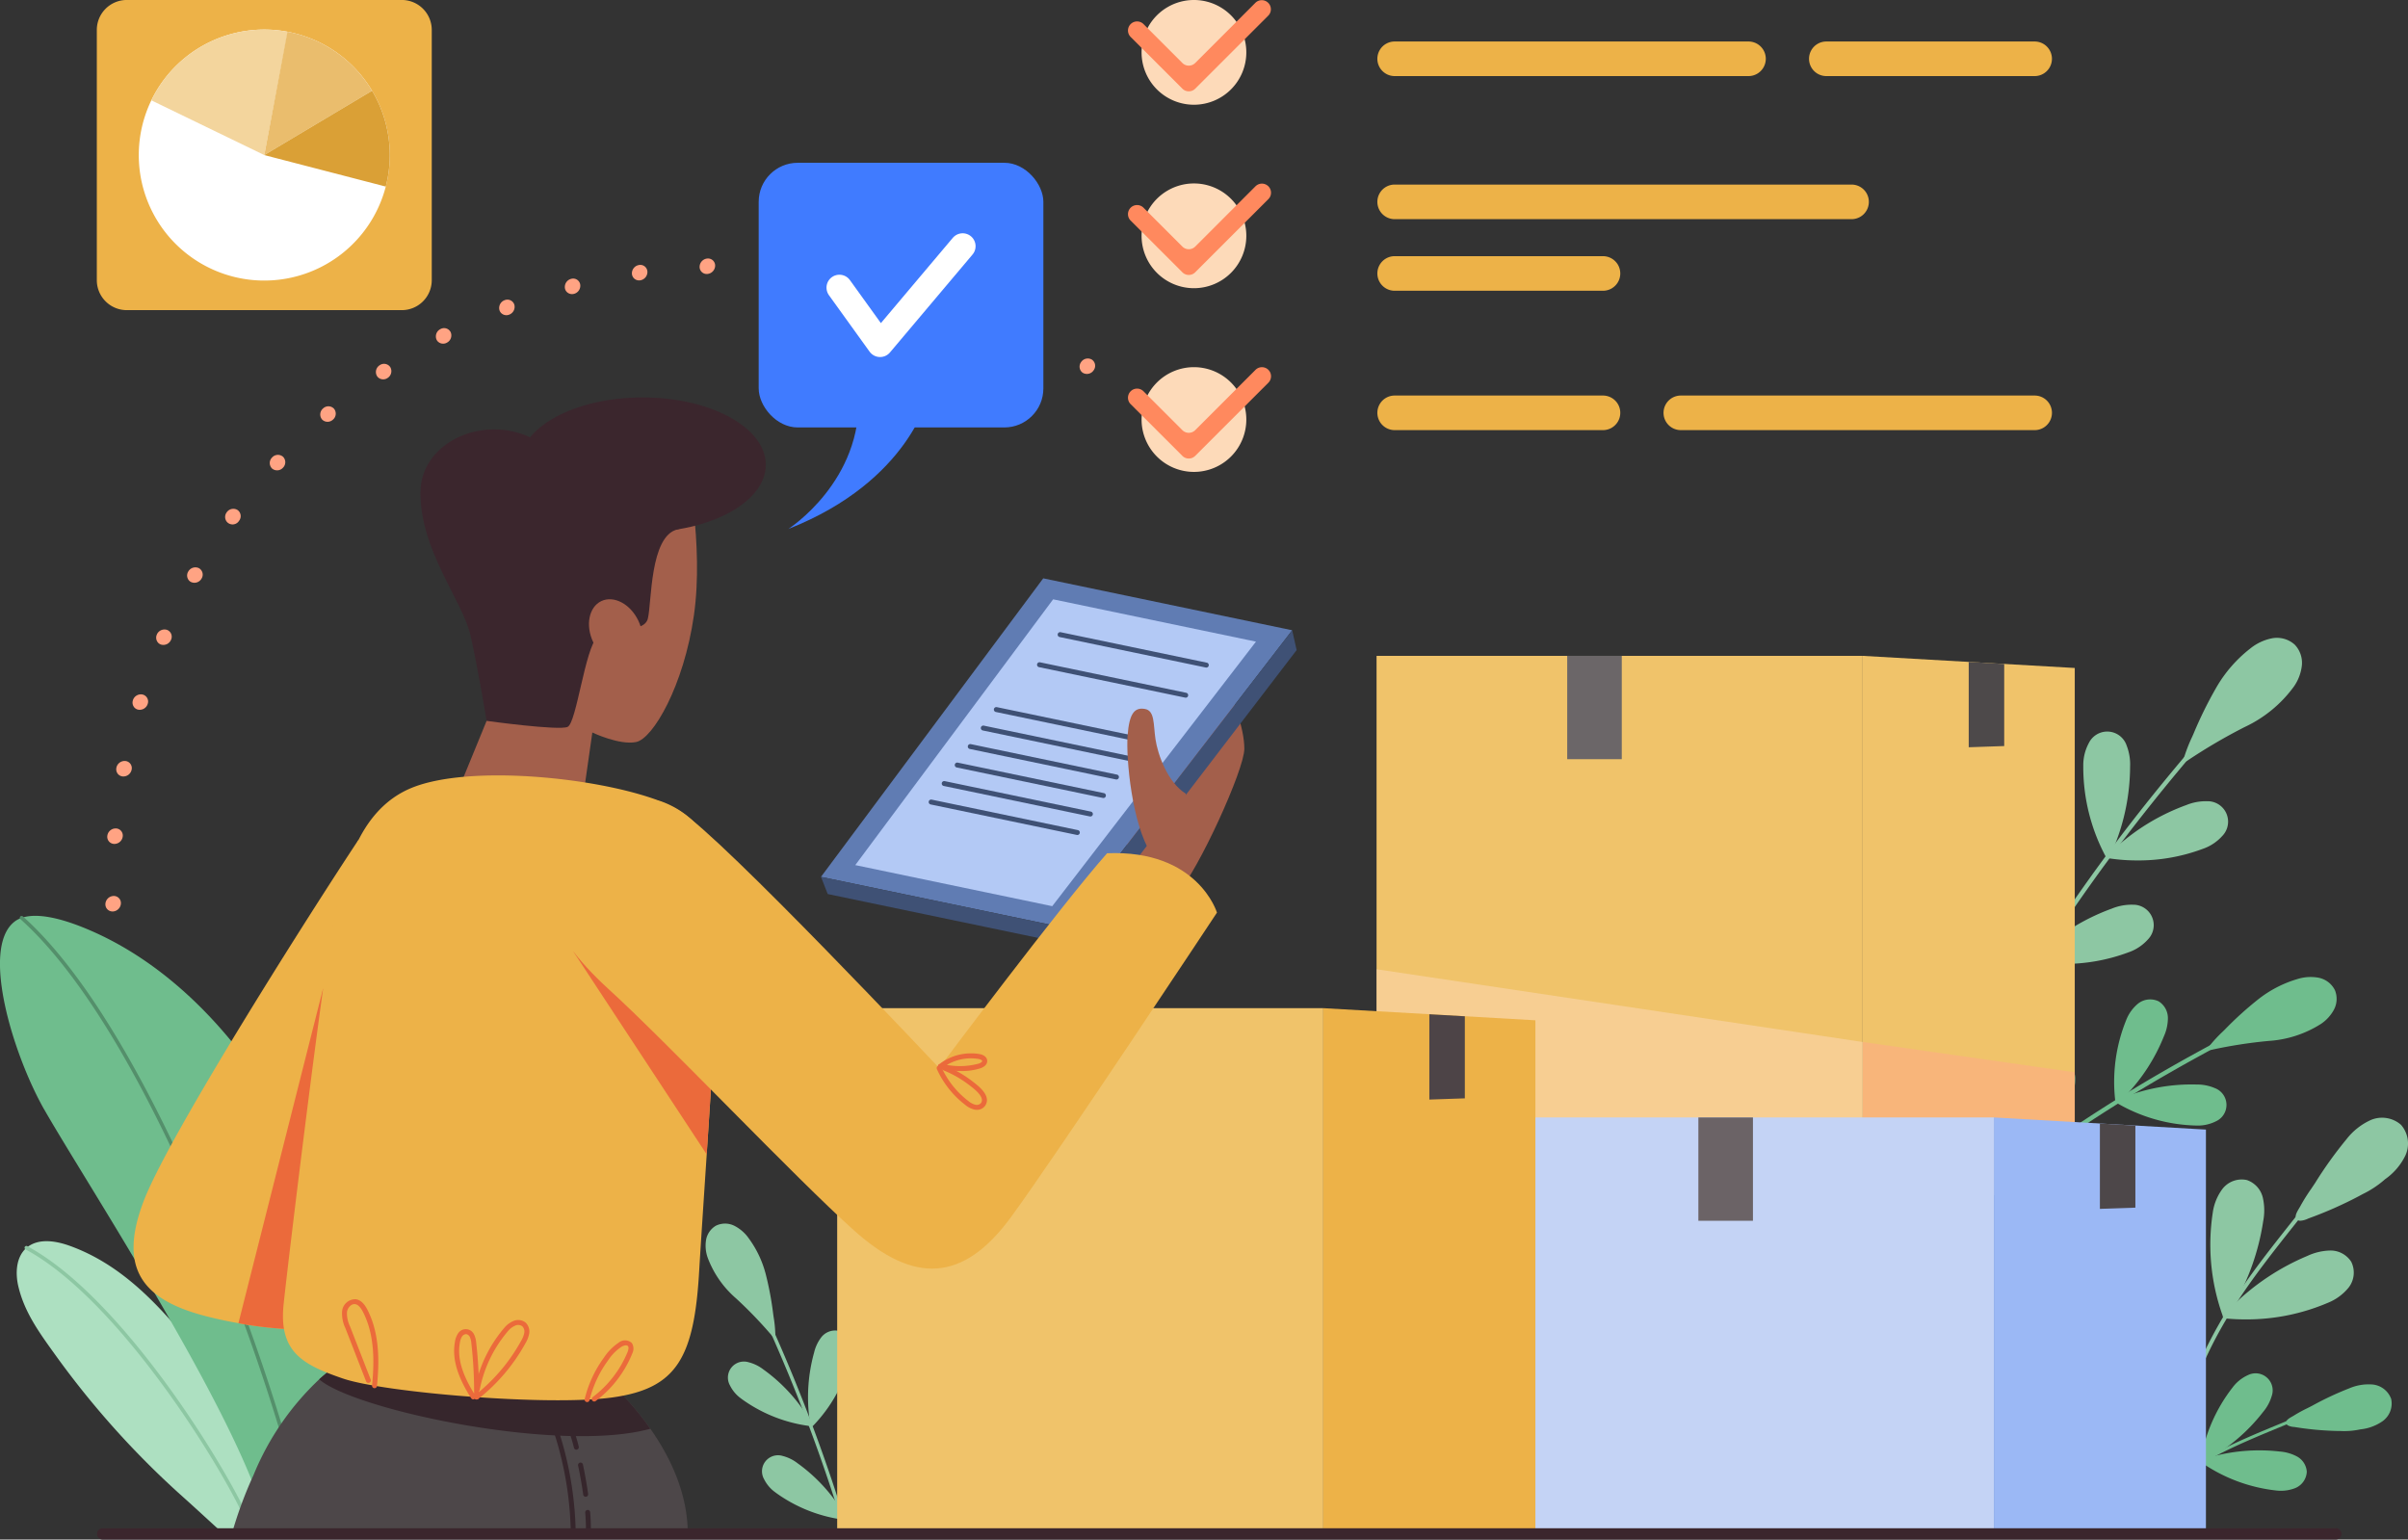 <svg id="Grupo_1048895" data-name="Grupo 1048895" xmlns="http://www.w3.org/2000/svg" xmlns:xlink="http://www.w3.org/1999/xlink" width="279.46" height="178.689" viewBox="0 0 279.46 178.689">
  <rect x="0" y="0" width="279.46" height="178.689" fill="#333333" stroke="none"/>
  <defs>
    <clipPath id="clip-path">
      <rect id="Rectángulo_359718" data-name="Rectángulo 359718" width="279.46" height="178.689" fill="none"/>
    </clipPath>
    <clipPath id="clip-path-3">
      <rect id="Rectángulo_359711" data-name="Rectángulo 359711" width="24.611" height="9.466" fill="none"/>
    </clipPath>
    <clipPath id="clip-path-4">
      <rect id="Rectángulo_359712" data-name="Rectángulo 359712" width="56.418" height="29.766" fill="none"/>
    </clipPath>
  </defs>
  <g id="Grupo_1048903" data-name="Grupo 1048903" clip-path="url(#clip-path)">
    <g id="Grupo_1048902" data-name="Grupo 1048902" transform="translate(0 0)">
      <g id="Grupo_1048901" data-name="Grupo 1048901" clip-path="url(#clip-path)">
        <path id="Trazado_782501" data-name="Trazado 782501" d="M482.47,2378.733h0a.912.912,0,0,1,.147-1.27.891.891,0,0,1,1.267.052h0a.91.91,0,0,1-.146,1.27.9.9,0,0,1-1.226-.011c-.013-.013-.026-.027-.04-.043" transform="translate(-451.214 -2224.118)" fill="#ffa383"/>
        <path id="Trazado_782502" data-name="Trazado 782502" d="M410.834,2285.5a.926.926,0,0,1,.257-1.261.878.878,0,0,1,1.248.163.928.928,0,0,1-.256,1.262.89.89,0,0,1-1.163-.061.863.863,0,0,1-.086-.1" transform="translate(-384.235 -2136.947)" fill="#ffa383"/>
        <path id="Trazado_782503" data-name="Trazado 782503" d="M348.108,2185.748a.94.94,0,0,1,.364-1.242.866.866,0,0,1,1.222.274.939.939,0,0,1-.366,1.242.88.88,0,0,1-1.094-.106.794.794,0,0,1-.126-.168" transform="translate(-325.586 -2043.679)" fill="#ffa383"/>
        <path id="Trazado_782504" data-name="Trazado 782504" d="M294.944,2080.159a.951.951,0,0,1,.473-1.212.853.853,0,0,1,1.184.384.952.952,0,0,1-.473,1.212.875.875,0,0,1-1.024-.146.831.831,0,0,1-.16-.238" transform="translate(-275.88 -1944.957)" fill="#ffa383"/>
        <path id="Trazado_782505" data-name="Trazado 782505" d="M251.968,1969.467a.963.963,0,0,1,.581-1.172.842.842,0,0,1,1.134.494.963.963,0,0,1-.579,1.172.867.867,0,0,1-.946-.183.815.815,0,0,1-.19-.312" transform="translate(-235.699 -1841.464)" fill="#ffa383"/>
        <path id="Trazado_782506" data-name="Trazado 782506" d="M219.767,1854.524a.974.974,0,0,1,.685-1.122.835.835,0,0,1,1.075.6.972.972,0,0,1-.684,1.12.856.856,0,0,1-.865-.211.826.826,0,0,1-.212-.39" transform="translate(-205.593 -1733.998)" fill="#ffa383"/>
        <path id="Trazado_782507" data-name="Trazado 782507" d="M198.907,1736.245a.98.98,0,0,1,.785-1.058.828.828,0,0,1,1,.707.978.978,0,0,1-.785,1.058.847.847,0,0,1-.778-.232.819.819,0,0,1-.226-.475" transform="translate(-186.09 -1623.416)" fill="#ffa383"/>
        <path id="Trazado_782508" data-name="Trazado 782508" d="M189.909,1615.646a.982.982,0,0,1,.88-.982.825.825,0,0,1,.922.809.984.984,0,0,1-.88.982.844.844,0,0,1-.688-.244.828.828,0,0,1-.234-.565" transform="translate(-177.678 -1510.667)" fill="#ffa383"/>
        <path id="Trazado_782509" data-name="Trazado 782509" d="M193.291,1493.834a.981.981,0,0,1,.97-.893.823.823,0,0,1,.826.905.981.981,0,0,1-.97.893.827.827,0,0,1-.595-.248.835.835,0,0,1-.231-.657" transform="translate(-180.84 -1396.788)" fill="#ffa383"/>
        <path id="Trazado_782510" data-name="Trazado 782510" d="M209.479,1372.109a.98.98,0,0,1,1.052-.791.828.828,0,0,1,.719,1,.98.98,0,0,1-1.052.791.827.827,0,0,1-.5-.241.848.848,0,0,1-.218-.756" transform="translate(-195.973 -1282.992)" fill="#ffa383"/>
        <path id="Trazado_782511" data-name="Trazado 782511" d="M238.83,1251.951h0a.972.972,0,0,1,1.125-.675.834.834,0,0,1,.6,1.078.973.973,0,0,1-1.128.675.817.817,0,0,1-.4-.224.855.855,0,0,1-.194-.854" transform="translate(-223.41 -1170.665)" fill="#ffa383"/>
        <path id="Trazado_782512" data-name="Trazado 782512" d="M281.469,1134.949a.962.962,0,0,1,1.188-.545.844.844,0,0,1,.46,1.149.96.96,0,0,1-1.188.545.815.815,0,0,1-.3-.195.866.866,0,0,1-.157-.955" transform="translate(-263.269 -1061.294)" fill="#ffa383"/>
        <path id="Trazado_782513" data-name="Trazado 782513" d="M337.3,1022.841a.95.95,0,0,1,1.236-.4.858.858,0,0,1,.314,1.206.945.945,0,0,1-1.233.4.8.8,0,0,1-.21-.154.877.877,0,0,1-.107-1.052" transform="translate(-315.456 -956.499)" fill="#ffa383"/>
        <path id="Trazado_782514" data-name="Trazado 782514" d="M405.889,917.289a.928.928,0,0,1,1.263-.252.872.872,0,0,1,.162,1.247.881.881,0,0,1-1.38.154.888.888,0,0,1-.044-1.148" transform="translate(-379.572 -857.834)" fill="#ffa383"/>
        <path id="Trazado_782515" data-name="Trazado 782515" d="M486.331,820.022a.908.908,0,0,1,1.275-.1.893.893,0,0,1,.005,1.268.913.913,0,0,1-1.275.1l-.032-.033a.9.9,0,0,1,.027-1.235" transform="translate(-454.764 -766.912)" fill="#ffa383"/>
        <path id="Trazado_782516" data-name="Trazado 782516" d="M577.25,733.712a.912.912,0,0,1,.149-1.27.89.89,0,0,1,1.265.056.912.912,0,0,1-.149,1.27.9.9,0,0,1-1.226-.011c-.013-.013-.026-.029-.039-.045" transform="translate(-539.891 -685.047)" fill="#ffa383"/>
        <path id="Trazado_782517" data-name="Trazado 782517" d="M677.437,657.12a.93.93,0,0,1,.3-1.253.871.871,0,0,1,1.238.213.931.931,0,0,1-.3,1.253.885.885,0,0,1-1.133-.081.8.8,0,0,1-.1-.131" transform="translate(-633.683 -613.47)" fill="#ffa383"/>
        <path id="Trazado_782518" data-name="Trazado 782518" d="M785.4,592.708a.949.949,0,0,1,.453-1.219.855.855,0,0,1,1.191.364.948.948,0,0,1-.453,1.219.873.873,0,0,1-1.037-.14.79.79,0,0,1-.154-.224" transform="translate(-734.739 -553.293)" fill="#ffa383"/>
        <path id="Trazado_782519" data-name="Trazado 782519" d="M899.421,541.267a.965.965,0,0,1,.591-1.167.844.844,0,0,1,1.13.507.967.967,0,0,1-.592,1.168h0a.864.864,0,0,1-.935-.186.808.808,0,0,1-.192-.321" transform="translate(-841.454 -505.256)" fill="#ffa383"/>
        <path id="Trazado_782520" data-name="Trazado 782520" d="M1017.74,503.16a.976.976,0,0,1,.719-1.1.831.831,0,0,1,1.052.639.973.973,0,0,1-.717,1.1.858.858,0,0,1-.836-.219.81.81,0,0,1-.217-.418" transform="translate(-952.177 -469.694)" fill="#ffa383"/>
        <path id="Trazado_782521" data-name="Trazado 782521" d="M1138.656,478.415a.979.979,0,0,1,.831-1.022.824.824,0,0,1,.965.756.982.982,0,0,1-.83,1.023.848.848,0,0,1-.736-.24.823.823,0,0,1-.23-.517" transform="translate(-1065.318 -446.636)" fill="#ffa383"/>
        <path id="Trazado_782522" data-name="Trazado 782522" d="M1260.653,466.782a.983.983,0,0,1,.929-.937.826.826,0,0,1,.873.861.985.985,0,0,1-.93.936.823.823,0,0,1-.872-.86" transform="translate(-1179.46 -435.842)" fill="#ffa383"/>
        <path id="Trazado_782523" data-name="Trazado 782523" d="M1382.276,467.894a.982.982,0,0,1,1.013-.843.825.825,0,0,1,.773.952.98.98,0,0,1-1.013.843.828.828,0,0,1-.547-.245.842.842,0,0,1-.225-.707" transform="translate(-1293.242 -436.969)" fill="#ffa383"/>
        <path id="Trazado_782524" data-name="Trazado 782524" d="M1502.279,481.3a.977.977,0,0,1,1.083-.744.83.83,0,0,1,.67,1.031.979.979,0,0,1-1.086.745.82.82,0,0,1-.458-.236.845.845,0,0,1-.21-.8" transform="translate(-1405.5 -449.594)" fill="#ffa383"/>
        <path id="Trazado_782525" data-name="Trazado 782525" d="M1619.544,506.411a.969.969,0,0,1,1.143-.642.836.836,0,0,1,.562,1.1.972.972,0,0,1-1.146.642.819.819,0,0,1-.374-.218.856.856,0,0,1-.186-.88" transform="translate(-1515.19 -473.167)" fill="#ffa383"/>
        <path id="Trazado_782526" data-name="Trazado 782526" d="M1733.085,542.706a.961.961,0,0,1,1.192-.536.843.843,0,0,1,.452,1.153.962.962,0,0,1-1.192.536.814.814,0,0,1-.3-.193.869.869,0,0,1-.155-.96" transform="translate(-1621.391 -507.199)" fill="#ffa383"/>
        <path id="Trazado_782527" data-name="Trazado 782527" d="M1842.011,589.578a.95.95,0,0,1,1.228-.429.854.854,0,0,1,.341,1.2.949.949,0,0,1-1.228.429.811.811,0,0,1-.224-.162.875.875,0,0,1-.117-1.035" transform="translate(-1723.266 -551.124)" fill="#ffa383"/>
        <path id="Trazado_782528" data-name="Trazado 782528" d="M1945.517,646.435a.937.937,0,0,1,1.254-.32.865.865,0,0,1,.23,1.231.937.937,0,0,1-1.253.32.8.8,0,0,1-.156-.125.884.884,0,0,1-.074-1.106" transform="translate(-1820.067 -604.385)" fill="#ffa383"/>
        <path id="Trazado_782529" data-name="Trazado 782529" d="M2042.854,712.632a.924.924,0,0,1,1.268-.211.88.88,0,0,1,.119,1.256.924.924,0,0,1-1.269.21.757.757,0,0,1-.093-.081.891.891,0,0,1-.025-1.174" transform="translate(-1911.088 -666.382)" fill="#ffa383"/>
        <path id="Trazado_782530" data-name="Trazado 782530" d="M2133.408,787.486a.911.911,0,0,1,1.275-.1.894.894,0,0,1,.008,1.269.911.911,0,0,1-1.274.1.469.469,0,0,1-.035-.034.9.9,0,0,1,.026-1.234" transform="translate(-1995.762 -736.472)" fill="#ffa383"/>
        <path id="Trazado_782531" data-name="Trazado 782531" d="M2063.118,12.159h0a6.078,6.078,0,0,1-6.078-6.078h0a6.078,6.078,0,0,1,12.156,0h0a6.078,6.078,0,0,1-6.078,6.078" transform="translate(-1924.555 -0.003)" fill="#fddab9"/>
        <path id="Trazado_782532" data-name="Trazado 782532" d="M2063.118,342.761h0a6.078,6.078,0,0,1-6.078-6.078h0a6.078,6.078,0,0,1,12.156,0h0a6.078,6.078,0,0,1-6.078,6.078" transform="translate(-1924.555 -309.312)" fill="#fddab9"/>
        <path id="Trazado_782533" data-name="Trazado 782533" d="M2063.118,673.848h0a6.078,6.078,0,1,1,6.078-6.078,6.078,6.078,0,0,1-6.078,6.078" transform="translate(-1924.555 -619.076)" fill="#fddab9"/>
        <path id="Trazado_782534" data-name="Trazado 782534" d="M2047.4.312l-7,7a1.055,1.055,0,0,1-1.493,0L2034.4,2.8a1.055,1.055,0,1,0-1.493,1.493l5.255,5.255.746.746a1.056,1.056,0,0,0,1.493,0l.746-.746,7.742-7.742A1.055,1.055,0,0,0,2047.4.312" transform="translate(-1901.689 -0.003)" fill="#ff895e"/>
        <path id="Trazado_782535" data-name="Trazado 782535" d="M2047.4,331.156l-7,7a1.055,1.055,0,0,1-1.493,0l-4.508-4.508a1.055,1.055,0,0,0-1.493,1.493l5.255,5.255.746.746a1.056,1.056,0,0,0,1.493,0l.746-.746,7.742-7.742a1.055,1.055,0,0,0-1.492-1.493" transform="translate(-1901.689 -309.539)" fill="#ff895e"/>
        <path id="Trazado_782536" data-name="Trazado 782536" d="M2047.4,662l-7,7a1.056,1.056,0,0,1-1.493,0l-4.508-4.509a1.055,1.055,0,0,0-1.493,1.493l5.255,5.255.746.746a1.056,1.056,0,0,0,1.493,0l.746-.746,7.742-7.742A1.055,1.055,0,0,0,2047.4,662" transform="translate(-1901.689 -619.075)" fill="#ff895e"/>
        <g id="Grupo_1048904" data-name="Grupo 1048904" transform="translate(-58.202)">
          <path id="Trazado_782537" data-name="Trazado 782537" d="M1081.613,36h31.916a3.478,3.478,0,0,0,3.478-3.478V3.481A3.478,3.478,0,0,0,1113.529,0h-31.916a3.478,3.478,0,0,0-3.478,3.478V32.52A3.478,3.478,0,0,0,1081.613,36" transform="translate(-1008.697 -0.003)" fill="#edb248"/>
          <path id="Trazado_782538" data-name="Trazado 782538" d="M1182.751,69.628a14.566,14.566,0,1,1-12.657-16.252,14.566,14.566,0,0,1,12.657,16.252" transform="translate(-1079.423 -49.833)" fill="#fff"/>
          <path id="Trazado_782539" data-name="Trazado 782539" d="M1189.509,67.853,1176.4,61.5a14.566,14.566,0,0,1,15.839-7.954Z" transform="translate(-1100.635 -49.855)" fill="#f3d59d"/>
          <path id="Trazado_782540" data-name="Trazado 782540" d="M1379.912,71.481l2.686-14.316a14.566,14.566,0,0,1,9.822,6.851Z" transform="translate(-1291.038 -53.483)" fill="#eabd6d"/>
          <path id="Trazado_782541" data-name="Trazado 782541" d="M1379.912,171l12.507-7.465a14.568,14.568,0,0,1,1.592,11.122Z" transform="translate(-1291.038 -153.002)" fill="#daa036"/>
        </g>
        <path id="Trazado_782542" data-name="Trazado 782542" d="M2483.935,78.816a2.007,2.007,0,1,1,0-4.014H2525a2.007,2.007,0,1,1,0,4.014Z" transform="translate(-2322.078 -69.985)" fill="#edb248"/>
        <path id="Trazado_782543" data-name="Trazado 782543" d="M2483.935,336.641a2.007,2.007,0,1,1,0-4.014h53.026a2.007,2.007,0,0,1,0,4.014Z" transform="translate(-2322.078 -311.204)" fill="#edb248"/>
        <path id="Trazado_782544" data-name="Trazado 782544" d="M3261.787,78.816a2.007,2.007,0,0,1,0-4.014h24.177a2.007,2.007,0,0,1,0,4.014Z" transform="translate(-3049.833 -69.985)" fill="#edb248"/>
        <path id="Trazado_782545" data-name="Trazado 782545" d="M2483.935,465.675a2.007,2.007,0,1,1,0-4.014h24.177a2.007,2.007,0,0,1,0,4.014Z" transform="translate(-2322.078 -431.928)" fill="#edb248"/>
        <path id="Trazado_782546" data-name="Trazado 782546" d="M2999.59,716.83a2.007,2.007,0,1,1,0-4.014h41.064a2.007,2.007,0,0,1,0,4.014Z" transform="translate(-2804.522 -666.907)" fill="#edb248"/>
        <path id="Trazado_782547" data-name="Trazado 782547" d="M2483.935,716.83a2.007,2.007,0,1,1,0-4.014h24.177a2.007,2.007,0,0,1,0,4.014Z" transform="translate(-2322.078 -666.907)" fill="#edb248"/>
        <path id="Trazado_782548" data-name="Trazado 782548" d="M1390.467,2401.942a.2.2,0,1,1,.364-.159,197.416,197.416,0,0,1,8.4,22.615h-.416a197.24,197.24,0,0,0-8.353-22.456" transform="translate(-1300.898 -2246.984)" fill="#8dc7a3"/>
        <path id="Trazado_782549" data-name="Trazado 782549" d="M1459.392,2411.339a17.13,17.13,0,0,0,4.176-7.323,3.973,3.973,0,0,0,.076-2.034,1.832,1.832,0,0,0-1.394-1.359,1.859,1.859,0,0,0-1.629.725,4.52,4.52,0,0,0-.779,1.678,19.316,19.316,0,0,0-.573,7.315c.032.3.061.7.122,1" transform="translate(-1365.175 -2245.997)" fill="#8dc7a3"/>
        <path id="Trazado_782550" data-name="Trazado 782550" d="M1456.291,2408.5c-.049-.242-.078-.541-.1-.8-.007-.074-.014-.145-.021-.212a19.4,19.4,0,0,1,.58-7.391,4.694,4.694,0,0,1,.817-1.75,2.046,2.046,0,0,1,1.81-.8,2.026,2.026,0,0,1,1.556,1.5,4.231,4.231,0,0,1-.075,2.136,17.258,17.258,0,0,1-4.226,7.413.2.2,0,0,1-.2.052.192.192,0,0,1-.066-.034.2.2,0,0,1-.073-.117m3.025-10.559a1.668,1.668,0,0,0-1.447.655,4.349,4.349,0,0,0-.741,1.605,19,19,0,0,0-.566,7.24c.007.068.014.141.021.216.011.119.024.246.038.37a16.805,16.805,0,0,0,3.847-6.938,3.861,3.861,0,0,0,.078-1.931,1.881,1.881,0,0,0-.625-.952,1.282,1.282,0,0,0-.605-.264" transform="translate(-1362.269 -2243.113)" fill="#8dc7a3"/>
        <path id="Trazado_782551" data-name="Trazado 782551" d="M1519.052,2582.767a17.128,17.128,0,0,0,4.176-7.323,3.971,3.971,0,0,0,.076-2.034,1.833,1.833,0,0,0-1.394-1.359,1.859,1.859,0,0,0-1.629.725,4.519,4.519,0,0,0-.779,1.677,19.315,19.315,0,0,0-.573,7.315c.032.3.061.7.122,1" transform="translate(-1420.992 -2406.384)" fill="#8dc7a3"/>
        <path id="Trazado_782552" data-name="Trazado 782552" d="M1515.951,2579.923c-.049-.242-.078-.541-.1-.8-.007-.074-.014-.145-.021-.212a19.4,19.4,0,0,1,.58-7.391,4.693,4.693,0,0,1,.817-1.75,1.859,1.859,0,0,1,3.367.707,4.232,4.232,0,0,1-.075,2.136,17.255,17.255,0,0,1-4.225,7.413.2.2,0,0,1-.338-.1m3.025-10.559a1.668,1.668,0,0,0-1.447.656,4.343,4.343,0,0,0-.74,1.605,19,19,0,0,0-.566,7.24c.007.068.014.141.021.216.011.119.024.246.038.37a16.8,16.8,0,0,0,3.847-6.938,3.867,3.867,0,0,0,.078-1.931,1.883,1.883,0,0,0-.625-.953,1.286,1.286,0,0,0-.606-.264" transform="translate(-1418.086 -2403.5)" fill="#8dc7a3"/>
        <path id="Trazado_782553" data-name="Trazado 782553" d="M1324.7,2464.325a17.125,17.125,0,0,1-7.842-3.092,3.968,3.968,0,0,1-1.334-1.537,1.833,1.833,0,0,1,.235-1.933,1.859,1.859,0,0,1,1.724-.455,4.522,4.522,0,0,1,1.658.82,19.318,19.318,0,0,1,5.03,5.343c.165.256.391.584.53.854" transform="translate(-1230.635 -2299.002)" fill="#8dc7a3"/>
        <path id="Trazado_782554" data-name="Trazado 782554" d="M1312.443,2456.876a1.859,1.859,0,0,1,2.181-2.66,4.693,4.693,0,0,1,1.733.852,19.377,19.377,0,0,1,5.082,5.4l.116.178c.145.222.31.473.424.693a.2.2,0,0,1-.2.288,17.256,17.256,0,0,1-7.938-3.131l-.088-.068a4.1,4.1,0,0,1-1.308-1.551m8.78,3.986-.118-.181a19.007,19.007,0,0,0-4.977-5.288,4.353,4.353,0,0,0-1.583-.787,1.668,1.668,0,0,0-1.539.4,1.638,1.638,0,0,0-.2,1.719,3.87,3.87,0,0,0,1.271,1.456,16.805,16.805,0,0,0,7.345,3c-.066-.106-.136-.212-.2-.312" transform="translate(-1227.743 -2296.104)" fill="#8dc7a3"/>
        <path id="Trazado_782555" data-name="Trazado 782555" d="M1386.1,2633.222a17.13,17.13,0,0,1-7.842-3.092,3.971,3.971,0,0,1-1.334-1.537,1.833,1.833,0,0,1,.234-1.933,1.86,1.86,0,0,1,1.724-.455,4.524,4.524,0,0,1,1.658.82,19.317,19.317,0,0,1,5.03,5.343c.165.256.391.584.53.854" transform="translate(-1288.089 -2457.021)" fill="#8dc7a3"/>
        <path id="Trazado_782556" data-name="Trazado 782556" d="M1373.853,2625.771a1.859,1.859,0,0,1,2.181-2.66,4.693,4.693,0,0,1,1.733.852,19.385,19.385,0,0,1,5.082,5.4l.116.178c.146.222.31.473.424.693a.2.2,0,0,1-.2.288,17.257,17.257,0,0,1-7.937-3.131l-.088-.068a4.1,4.1,0,0,1-1.308-1.551m8.78,3.986-.118-.181a19,19,0,0,0-4.977-5.288,4.349,4.349,0,0,0-1.583-.787,1.667,1.667,0,0,0-1.539.4,1.638,1.638,0,0,0-.2,1.719,3.862,3.862,0,0,0,1.271,1.457,16.8,16.8,0,0,0,7.345,3c-.066-.106-.136-.212-.2-.313" transform="translate(-1285.197 -2454.122)" fill="#8dc7a3"/>
        <path id="Trazado_782557" data-name="Trazado 782557" d="M1282.232,2220.932a50.425,50.425,0,0,0-4.23-4.4,11.337,11.337,0,0,1-3.244-4.668,4.015,4.015,0,0,1-.175-1.9,2.2,2.2,0,0,1,1.04-1.543,2.244,2.244,0,0,1,2.012.031,4.473,4.473,0,0,1,1.551,1.371,12.132,12.132,0,0,1,1.961,4.176,36.262,36.262,0,0,1,.844,4.561,16.9,16.9,0,0,1,.242,2.371" transform="translate(-1192.446 -2065.978)" fill="#8dc7a3"/>
        <path id="Trazado_782558" data-name="Trazado 782558" d="M1279.183,2218.146a50.188,50.188,0,0,0-4.213-4.383,11.6,11.6,0,0,1-3.3-4.754,4.151,4.151,0,0,1-.181-1.992,2.393,2.393,0,0,1,1.14-1.682,2.419,2.419,0,0,1,2.193.027,4.573,4.573,0,0,1,1.623,1.429,12.174,12.174,0,0,1,1.995,4.244,36.627,36.627,0,0,1,.85,4.586l.038.265a14.585,14.585,0,0,1,.206,2.138.2.2,0,0,1-.321.153.194.194,0,0,1-.033-.032m-4.53-12.425a2.05,2.05,0,0,0-1.83-.036,1.994,1.994,0,0,0-.939,1.405,3.77,3.77,0,0,0,.17,1.8,11.234,11.234,0,0,0,3.191,4.583c1.284,1.225,2.726,2.624,3.876,3.973-.036-.49-.115-1.038-.183-1.5l-.038-.267a36.35,36.35,0,0,0-.839-4.536,11.791,11.791,0,0,0-1.927-4.108,5.19,5.19,0,0,0-.923-.965,3.1,3.1,0,0,0-.556-.347" transform="translate(-1189.552 -2063.067)" fill="#8dc7a3"/>
        <path id="Trazado_782559" data-name="Trazado 782559" d="M3934.857,2212.546a.233.233,0,0,0,.223-.164c2.733-8.839,7.3-14.606,12.594-21.283l.4-.5a.233.233,0,0,0-.365-.289l-.4.5c-5.1,6.435-9.915,12.512-12.674,21.435a.233.233,0,0,0,.154.292.243.243,0,0,0,.069.01" transform="translate(-3681.213 -2049.155)" fill="#8dc7a3"/>
        <path id="Trazado_782560" data-name="Trazado 782560" d="M4150.291,2024.779a6.914,6.914,0,0,0,2.289-2.66,2.78,2.78,0,0,0-3.736-3.807,7.252,7.252,0,0,0-2.716,2.167,46.765,46.765,0,0,0-3.593,5.01c-.568.871-1.222,1.756-1.718,2.7-.114.216-.637.946-.508,1.2.194.379.951-.011,1.207-.108a45.972,45.972,0,0,0,5.816-2.578,13.207,13.207,0,0,0,2.958-1.917" transform="translate(-3873.632 -1888.088)" fill="#8dc7a3"/>
        <path id="Trazado_782561" data-name="Trazado 782561" d="M4136.725,2026.124c-.15-.293.094-.734.4-1.237.045-.073.083-.135.1-.176a21.5,21.5,0,0,1,1.239-1.982c.166-.246.331-.49.49-.733a47.069,47.069,0,0,1,3.612-5.034,7.477,7.477,0,0,1,2.807-2.232,3.343,3.343,0,0,1,3.529.544,3.309,3.309,0,0,1,.507,3.569,7.168,7.168,0,0,1-2.35,2.745,11.489,11.489,0,0,1-2.617,1.738l-.383.208a46.155,46.155,0,0,1-5.846,2.592c-.032.012-.072.029-.118.048a2.429,2.429,0,0,1-.862.235.533.533,0,0,1-.517-.287m8.827-10.96a7.067,7.067,0,0,0-2.625,2.1,46.846,46.846,0,0,0-3.575,4.985c-.16.245-.326.491-.494.74a21.105,21.105,0,0,0-1.213,1.938c-.025.047-.068.118-.12.2a2.731,2.731,0,0,0-.382.787c.037.047.189.076.779-.172.052-.022.1-.041.133-.055a45.653,45.653,0,0,0,5.787-2.565l.386-.21a11.093,11.093,0,0,0,2.52-1.668.176.176,0,0,1,.022-.02,6.768,6.768,0,0,0,2.217-2.565,2.858,2.858,0,0,0-.408-3.06,2.472,2.472,0,0,0-1.783-.674,3.463,3.463,0,0,0-1.246.235" transform="translate(-3870.255 -1884.723)" fill="#8dc7a3"/>
        <path id="Trazado_782562" data-name="Trazado 782562" d="M3987.757,2144.549a24.309,24.309,0,0,1-1.181-11.906,5.633,5.633,0,0,1,1.076-2.681,2.6,2.6,0,0,1,2.592-.957,2.639,2.639,0,0,1,1.692,1.881,6.415,6.415,0,0,1,.04,2.625,27.414,27.414,0,0,1-3.484,9.814c-.216.374-.483.872-.735,1.223" transform="translate(-3729.549 -1991.816)" fill="#8dc7a3"/>
        <path id="Trazado_782563" data-name="Trazado 782563" d="M3984.325,2141.414a.233.233,0,0,1-.188-.151,24.438,24.438,0,0,1-1.192-12.026,5.962,5.962,0,0,1,1.127-2.79,2.824,2.824,0,0,1,2.834-1.032,2.854,2.854,0,0,1,1.853,2.042,6.619,6.619,0,0,1,.046,2.72,27.489,27.489,0,0,1-3.513,9.9c-.048.083-.1.171-.15.263-.185.326-.394.7-.6.979a.233.233,0,0,1-.19.1l-.031,0m.1-14.668a5.527,5.527,0,0,0-1.026,2.572,23.909,23.909,0,0,0,1.014,11.342c.109-.18.218-.372.318-.55.053-.093.1-.183.152-.266a27.017,27.017,0,0,0,3.455-9.731,6.215,6.215,0,0,0-.034-2.529,2.417,2.417,0,0,0-1.531-1.72,1.78,1.78,0,0,0-.486-.067,2.555,2.555,0,0,0-1.863.949" transform="translate(-3726.148 -1988.451)" fill="#8dc7a3"/>
        <path id="Trazado_782564" data-name="Trazado 782564" d="M4009.152,2264.614a24.311,24.311,0,0,0,11.832-1.778,5.639,5.639,0,0,0,2.334-1.7,2.6,2.6,0,0,0,.291-2.748,2.639,2.639,0,0,0-2.239-1.179,6.418,6.418,0,0,0-2.554.606,27.411,27.411,0,0,0-8.658,5.788c-.31.3-.727.683-1.006,1.012" transform="translate(-3750.941 -2111.831)" fill="#8dc7a3"/>
        <path id="Trazado_782565" data-name="Trazado 782565" d="M4005.743,2261.459a.233.233,0,0,1-.154-.383c.225-.266.532-.559.8-.819.076-.073.15-.144.219-.21a27.485,27.485,0,0,1,8.733-5.836,6.612,6.612,0,0,1,2.648-.623,2.854,2.854,0,0,1,2.435,1.3,2.825,2.825,0,0,1-.3,3,5.959,5.959,0,0,1-2.428,1.777,24.008,24.008,0,0,1-9.554,1.917,23.713,23.713,0,0,1-2.4-.119m9.776-6.816a27.024,27.024,0,0,0-8.584,5.739l-.221.213c-.148.141-.307.293-.454.444a23.911,23.911,0,0,0,11.244-1.8,5.527,5.527,0,0,0,2.241-1.625,2.375,2.375,0,0,0,.278-2.494,2.417,2.417,0,0,0-2.043-1.062h-.088a6.388,6.388,0,0,0-2.373.589" transform="translate(-3747.555 -2108.444)" fill="#8dc7a3"/>
        <path id="Trazado_782566" data-name="Trazado 782566" d="M3857.793,2570.334a.179.179,0,0,0,.21-.027c5.126-4.88,10.331-7.023,16.357-9.5l.455-.187a.178.178,0,1,0-.136-.33l-.455.188c-5.807,2.391-11.292,4.65-16.467,9.576a.178.178,0,0,0,.036.285" transform="translate(-3609.245 -2395.377)" fill="#6fbd8d"/>
        <path id="Trazado_782567" data-name="Trazado 782567" d="M4130.733,2502.182a5.3,5.3,0,0,0,2.522-.921,2.127,2.127,0,0,0-1.073-3.937,5.542,5.542,0,0,0-2.623.432,35.741,35.741,0,0,0-4.27,2c-.705.369-1.472.716-2.154,1.158-.156.1-.778.394-.786.61-.012.325.639.348.846.379a35.111,35.111,0,0,0,4.847.451,10.094,10.094,0,0,0,2.69-.175" transform="translate(-3856.849 -2336.454)" fill="#6fbd8d"/>
        <path id="Trazado_782568" data-name="Trazado 782568" d="M4119.582,2498.929c.009-.251.337-.454.732-.675.058-.032.106-.059.136-.078a16.322,16.322,0,0,1,1.567-.86c.2-.1.4-.2.6-.306a36.09,36.09,0,0,1,4.291-2.012,5.723,5.723,0,0,1,2.708-.441,2.557,2.557,0,0,1,2.152,1.681,2.53,2.53,0,0,1-.994,2.572,5.483,5.483,0,0,1-2.594.955,8.79,8.79,0,0,1-2.4.183l-.334,0a35.3,35.3,0,0,1-4.871-.453l-.1-.011a1.852,1.852,0,0,1-.663-.165.409.409,0,0,1-.238-.385m9.987-4.02a5.405,5.405,0,0,0-2.537.423,35.788,35.788,0,0,0-4.249,1.993c-.2.1-.4.206-.606.309a16.193,16.193,0,0,0-1.534.841c-.034.022-.089.053-.156.09a2.076,2.076,0,0,0-.549.383c.006.045.1.122.584.176l.109.013a34.975,34.975,0,0,0,4.821.449l.336,0a8.486,8.486,0,0,0,2.305-.173l.022,0a5.173,5.173,0,0,0,2.438-.885,2.185,2.185,0,0,0,.871-2.195,1.893,1.893,0,0,0-.938-1.116,2.648,2.648,0,0,0-.919-.309" transform="translate(-3854.258 -2333.862)" fill="#6fbd8d"/>
        <path id="Trazado_782569" data-name="Trazado 782569" d="M3968.234,2488.244a18.6,18.6,0,0,1,3.658-8.39,4.315,4.315,0,0,1,1.72-1.388,1.99,1.99,0,0,1,2.088.329,2.02,2.02,0,0,1,.427,1.888,4.908,4.908,0,0,1-.954,1.767,20.973,20.973,0,0,1-5.992,5.251c-.284.169-.648.4-.948.542" transform="translate(-3712.658 -2318.698)" fill="#6fbd8d"/>
        <path id="Trazado_782570" data-name="Trazado 782570" d="M3965.536,2485.787a.179.179,0,0,1-.069-.171,18.7,18.7,0,0,1,3.7-8.474,4.56,4.56,0,0,1,1.794-1.442,1.981,1.981,0,0,1,2.752,2.426,5.064,5.064,0,0,1-.985,1.833,21.023,21.023,0,0,1-6.042,5.3l-.2.12c-.245.149-.523.317-.764.431a.178.178,0,0,1-.163-.005l-.02-.013m5.549-9.753a4.229,4.229,0,0,0-1.645,1.333,18.291,18.291,0,0,0-3.559,7.951c.14-.08.284-.167.418-.248l.2-.121a20.673,20.673,0,0,0,5.941-5.206,4.755,4.755,0,0,0,.922-1.7,1.849,1.849,0,0,0-.38-1.72,1.363,1.363,0,0,0-.3-.226,1.955,1.955,0,0,0-1.6-.062" transform="translate(-3710.068 -2316.098)" fill="#6fbd8d"/>
        <path id="Trazado_782571" data-name="Trazado 782571" d="M3967.972,2617.515a18.593,18.593,0,0,0,8.563,3.232,4.312,4.312,0,0,0,2.194-.264,1.991,1.991,0,0,0,1.221-1.726,2.019,2.019,0,0,0-1.055-1.623,4.908,4.908,0,0,0-1.932-.55,20.966,20.966,0,0,0-7.942.63c-.319.085-.74.185-1.049.3" transform="translate(-3712.413 -2447.934)" fill="#6fbd8d"/>
        <path id="Trazado_782572" data-name="Trazado 782572" d="M3965.28,2615.051a.178.178,0,0,1,.04-.313c.25-.093.564-.175.841-.247l.224-.059a21.029,21.029,0,0,1,8.01-.635,5.059,5.059,0,0,1,2,.573,2.183,2.183,0,0,1,1.142,1.774,2.161,2.161,0,0,1-1.324,1.89,4.558,4.558,0,0,1-2.284.28,18.838,18.838,0,0,1-8.65-3.264m9.072-.9a20.676,20.676,0,0,0-7.874.625l-.227.06c-.151.04-.314.082-.469.126a18.29,18.29,0,0,0,8.179,3,4.227,4.227,0,0,0,2.1-.248,1.816,1.816,0,0,0,1.117-1.561,1.848,1.848,0,0,0-.967-1.472l-.058-.034a4.889,4.889,0,0,0-1.8-.493" transform="translate(-3709.823 -2445.324)" fill="#6fbd8d"/>
        <path id="Trazado_782573" data-name="Trazado 782573" d="M30.367,2242.037c.72,3.015,2.466,5.381,4.253,7.872q2.853,3.973,6.077,7.66a101.568,101.568,0,0,0,8.753,8.85c1.406,1.257,2.789,2.541,4.183,3.809h9.81a12.083,12.083,0,0,0-.731-1.921A88.958,88.958,0,0,0,51.1,2249.592c-1.022-1.262-2.064-2.521-3.148-3.734a0,0,0,0,1,0,0c-3.258-3.643-6.913-6.876-11.637-8.575-1.653-.595-3.685-.912-5.013.239-1.223,1.06-1.312,2.942-.936,4.517" transform="translate(-28.228 -2092.687)" fill="#ade0c1"/>
        <path id="Trazado_782574" data-name="Trazado 782574" d="M70.734,2278.6a.214.214,0,0,0,.2-.285c-.99-2.792-4.8-9.55-9.452-16.026-4.16-5.786-10.439-13.4-16.726-16.8a.213.213,0,1,0-.2.375c6.216,3.362,12.449,10.922,16.583,16.672,4.634,6.445,8.416,13.155,9.4,15.919a.213.213,0,0,0,.2.142" transform="translate(-41.58 -2100.846)" fill="#8dc7a3"/>
        <path id="Trazado_782575" data-name="Trazado 782575" d="M5.123,1672.847c2.41,4.248,8.762,14.206,14.6,24.414a0,0,0,0,0,0,0c4.2,7.332,8.13,14.793,10.149,20.358a28.592,28.592,0,0,0,1.636,4.011h4.052c.336-1.558.854-3.925,1.508-6.8,1.611-7.088,2.8-11.784,3-12.6,2.777-11.806-8.68-41.3-29.857-50.259-5.969-2.526-7.918-1.394-8.57-.871-3.91,3.138-.072,15.493,3.479,21.751" transform="translate(0 -1544.092)" fill="#6fbd8d"/>
        <path id="Trazado_782576" data-name="Trazado 782576" d="M68.968,1722l.034,0a.213.213,0,0,0,.177-.244c-1.949-12.082-16.8-56.555-33.121-71.148a.213.213,0,0,0-.284.318c16.25,14.528,31.042,58.854,32.984,70.9a.213.213,0,0,0,.21.179" transform="translate(-33.403 -1544.243)" fill="#548f6b"/>
        <path id="Trazado_782577" data-name="Trazado 782577" d="M3488.018,1405.063a.253.253,0,0,0,.217-.122q1.352-2.214,2.613-4.291c8.441-13.877,14.541-23.9,26.182-37.716a.254.254,0,1,0-.388-.327c-11.667,13.842-17.775,23.883-26.228,37.78q-1.266,2.08-2.613,4.29a.254.254,0,0,0,.217.386" transform="translate(-3263.133 -1274.763)" fill="#8dc7a3"/>
        <path id="Trazado_782578" data-name="Trazado 782578" d="M3760.4,1336.5a21.887,21.887,0,0,1-2.6-10.452,5.076,5.076,0,0,1,.611-2.528,2.342,2.342,0,0,1,2.185-1.189,2.375,2.375,0,0,1,1.752,1.456,5.777,5.777,0,0,1,.377,2.333,24.685,24.685,0,0,1-1.829,9.195c-.144.361-.317.839-.5,1.185" transform="translate(-3515.772 -1237.151)" fill="#8dc7a3"/>
        <path id="Trazado_782579" data-name="Trazado 782579" d="M3756.487,1332.94a22.049,22.049,0,0,1-2.629-10.58,5.407,5.407,0,0,1,.648-2.653,2.375,2.375,0,0,1,4.385.3,6,6,0,0,1,.4,2.435,24.78,24.78,0,0,1-1.847,9.29c-.032.08-.065.166-.1.254-.123.315-.262.673-.406.953a.253.253,0,0,1-.223.138h0a.254.254,0,0,1-.224-.133m-1.548-12.968a4.936,4.936,0,0,0-.573,2.4,21.471,21.471,0,0,0,2.328,9.865c.061-.147.12-.3.175-.441.035-.09.069-.177.1-.258a24.283,24.283,0,0,0,1.811-9.1,5.554,5.554,0,0,0-.355-2.231,2.131,2.131,0,0,0-1.552-1.307,1.545,1.545,0,0,0-.2-.013,2.168,2.168,0,0,0-1.734,1.083" transform="translate(-3512.083 -1233.471)" fill="#8dc7a3"/>
        <path id="Trazado_782580" data-name="Trazado 782580" d="M3627.651,1526.66a21.882,21.882,0,0,1-2.6-10.452,5.071,5.071,0,0,1,.61-2.528,2.342,2.342,0,0,1,2.185-1.189,2.376,2.376,0,0,1,1.752,1.456,5.78,5.78,0,0,1,.376,2.333,24.685,24.685,0,0,1-1.829,9.2c-.144.361-.318.839-.5,1.185" transform="translate(-3391.573 -1415.065)" fill="#8dc7a3"/>
        <path id="Trazado_782581" data-name="Trazado 782581" d="M3623.739,1523.1a22.046,22.046,0,0,1-2.629-10.58,5.4,5.4,0,0,1,.648-2.653,2.587,2.587,0,0,1,2.434-1.308,2.614,2.614,0,0,1,1.951,1.6,6,6,0,0,1,.4,2.435,24.782,24.782,0,0,1-1.847,9.29c-.032.08-.065.165-.1.254-.123.315-.262.673-.406.954a.253.253,0,0,1-.223.138h0a.254.254,0,0,1-.224-.133m-1.548-12.967a4.938,4.938,0,0,0-.573,2.4,21.461,21.461,0,0,0,2.328,9.865c.061-.147.12-.3.175-.442.035-.09.069-.177.1-.257a24.282,24.282,0,0,0,1.811-9.1,5.55,5.55,0,0,0-.355-2.231,2.131,2.131,0,0,0-1.553-1.307,1.536,1.536,0,0,0-.2-.013,2.169,2.169,0,0,0-1.734,1.083" transform="translate(-3387.885 -1411.386)" fill="#8dc7a3"/>
        <path id="Trazado_782582" data-name="Trazado 782582" d="M3801.35,1453.846a21.884,21.884,0,0,0,10.716-1.086,5.075,5.075,0,0,0,2.173-1.429,2.341,2.341,0,0,0,.381-2.458,2.375,2.375,0,0,0-1.962-1.157,5.777,5.777,0,0,0-2.323.434,24.68,24.68,0,0,0-8.036,4.829c-.291.258-.682.582-.948.867" transform="translate(-3556.522 -1354.467)" fill="#8dc7a3"/>
        <path id="Trazado_782583" data-name="Trazado 782583" d="M3797.624,1450.408a.254.254,0,0,1-.148-.424c.216-.231.506-.484.762-.706l.2-.178a24.788,24.788,0,0,1,8.119-4.878,6.013,6.013,0,0,1,2.427-.448,2.375,2.375,0,0,1,1.761,4.027,5.4,5.4,0,0,1-2.278,1.506,21.278,21.278,0,0,1-7.594,1.339,21.883,21.883,0,0,1-3.252-.238m9.106-5.707a24.278,24.278,0,0,0-7.953,4.78l-.207.181c-.116.1-.24.208-.358.315a21.467,21.467,0,0,0,10.072-1.142,4.934,4.934,0,0,0,2.067-1.351,2.094,2.094,0,0,0,.353-2.183,2.132,2.132,0,0,0-1.755-1.02q-.117-.009-.234-.008a6.054,6.054,0,0,0-1.985.428" transform="translate(-3552.833 -1350.779)" fill="#8dc7a3"/>
        <path id="Trazado_782584" data-name="Trazado 782584" d="M3667.328,1640.286a21.882,21.882,0,0,0,10.715-1.086,5.076,5.076,0,0,0,2.173-1.429,2.342,2.342,0,0,0,.381-2.458,2.376,2.376,0,0,0-1.962-1.157,5.772,5.772,0,0,0-2.323.434,24.68,24.68,0,0,0-8.036,4.829c-.292.258-.683.583-.948.867" transform="translate(-3431.132 -1528.899)" fill="#8dc7a3"/>
        <path id="Trazado_782585" data-name="Trazado 782585" d="M3663.6,1636.852a.254.254,0,0,1-.148-.425c.215-.23.5-.482.759-.7l.206-.18a24.785,24.785,0,0,1,8.12-4.878,6.015,6.015,0,0,1,2.426-.448,2.375,2.375,0,0,1,1.761,4.027,5.4,5.4,0,0,1-2.278,1.506,21.281,21.281,0,0,1-7.594,1.339,21.9,21.9,0,0,1-3.252-.238m9.107-5.707a24.281,24.281,0,0,0-7.953,4.779l-.21.183c-.115.1-.237.206-.355.313a21.467,21.467,0,0,0,10.071-1.142,4.937,4.937,0,0,0,2.067-1.351,2.092,2.092,0,0,0,.353-2.183,2.131,2.131,0,0,0-1.755-1.02c-.078-.006-.156-.009-.235-.009a6.052,6.052,0,0,0-1.985.428" transform="translate(-3427.443 -1525.214)" fill="#8dc7a3"/>
        <path id="Trazado_782586" data-name="Trazado 782586" d="M3938.732,1167.467a64.454,64.454,0,0,1,6.727-3.948,14.489,14.489,0,0,0,5.606-4.617,5.133,5.133,0,0,0,.873-2.272,2.808,2.808,0,0,0-.744-2.258,2.866,2.866,0,0,0-2.485-.658,5.716,5.716,0,0,0-2.382,1.148,15.5,15.5,0,0,0-3.858,4.457,46.327,46.327,0,0,0-2.618,5.317,21.626,21.626,0,0,0-1.119,2.832" transform="translate(-3685.056 -1079.36)" fill="#8dc7a3"/>
        <path id="Trazado_782587" data-name="Trazado 782587" d="M3934.9,1163.963a.254.254,0,0,1-.1-.273,18.586,18.586,0,0,1,.993-2.557l.139-.314a46.8,46.8,0,0,1,2.633-5.346,15.551,15.551,0,0,1,3.923-4.528,5.838,5.838,0,0,1,2.49-1.2,3.089,3.089,0,0,1,2.706.727,3.056,3.056,0,0,1,.82,2.463,5.3,5.3,0,0,1-.912,2.387,14.815,14.815,0,0,1-5.7,4.7,64.143,64.143,0,0,0-6.7,3.931.254.254,0,0,1-.291,0m10.166-13.713a5.359,5.359,0,0,0-2.274,1.1,15.057,15.057,0,0,0-3.793,4.385,46.44,46.44,0,0,0-2.6,5.288l-.14.315c-.245.55-.531,1.2-.746,1.786,1.88-1.259,4.139-2.481,6.143-3.543a14.351,14.351,0,0,0,5.512-4.531,4.814,4.814,0,0,0,.833-2.158,2.546,2.546,0,0,0-.669-2.053,2.476,2.476,0,0,0-1.729-.637,3.069,3.069,0,0,0-.534.047" transform="translate(-3681.367 -1075.647)" fill="#8dc7a3"/>
        <path id="Trazado_782588" data-name="Trazado 782588" d="M3526.365,1883.088a.254.254,0,0,1,.241.447c-12.825,6.913-20.721,12.707-30.816,20.341h-.842c10.372-7.849,18.333-13.735,31.417-20.788" transform="translate(-3269.854 -1761.778)" fill="#6fbd8d"/>
        <path id="Trazado_782589" data-name="Trazado 782589" d="M3813.7,1816.405a18.905,18.905,0,0,1,1.229-9.224,4.383,4.383,0,0,1,1.292-1.838,2.023,2.023,0,0,1,2.133-.262,2.052,2.052,0,0,1,.946,1.726,4.992,4.992,0,0,1-.437,1.994,21.325,21.325,0,0,1-4.388,6.809c-.23.245-.521.574-.774.8" transform="translate(-3567.963 -1688.638)" fill="#6fbd8d"/>
        <path id="Trazado_782590" data-name="Trazado 782590" d="M3809.9,1812.974a.254.254,0,0,1-.161-.207,19.081,19.081,0,0,1,1.248-9.354,4.7,4.7,0,0,1,1.374-1.941,2.271,2.271,0,0,1,2.409-.281,2.294,2.294,0,0,1,1.076,1.938,5.219,5.219,0,0,1-.455,2.1,21.443,21.443,0,0,1-4.439,6.89l-.161.172c-.2.215-.425.459-.631.64a.254.254,0,0,1-.258.046m2.765-11.1a4.232,4.232,0,0,0-1.212,1.734,18.5,18.5,0,0,0-1.264,8.574c.078-.082.154-.165.228-.244l.164-.176a20.947,20.947,0,0,0,4.336-6.727,4.768,4.768,0,0,0,.421-1.891,1.808,1.808,0,0,0-.815-1.515,1.381,1.381,0,0,0-.677-.169,2.035,2.035,0,0,0-1.18.412" transform="translate(-3564.25 -1684.97)" fill="#6fbd8d"/>
        <path id="Trazado_782591" data-name="Trazado 782591" d="M3646.679,1927.094a18.905,18.905,0,0,1,1.229-9.224,4.383,4.383,0,0,1,1.292-1.838,2.023,2.023,0,0,1,2.133-.262,2.052,2.052,0,0,1,.946,1.726,4.987,4.987,0,0,1-.437,1.994,21.325,21.325,0,0,1-4.388,6.809c-.23.245-.521.574-.774.8" transform="translate(-3411.697 -1792.198)" fill="#6fbd8d"/>
        <path id="Trazado_782592" data-name="Trazado 782592" d="M3642.876,1923.664a.254.254,0,0,1-.161-.207,19.091,19.091,0,0,1,1.247-9.354,4.7,4.7,0,0,1,1.374-1.94,2.086,2.086,0,0,1,3.485,1.656,5.215,5.215,0,0,1-.455,2.1,21.454,21.454,0,0,1-4.44,6.89l-.16.172c-.2.215-.425.459-.631.64a.256.256,0,0,1-.167.063.248.248,0,0,1-.091-.017m2.765-11.1a4.233,4.233,0,0,0-1.212,1.734,18.5,18.5,0,0,0-1.264,8.574c.078-.081.155-.165.228-.244l.163-.175a20.945,20.945,0,0,0,4.336-6.727,4.771,4.771,0,0,0,.42-1.891,1.807,1.807,0,0,0-.815-1.515,1.383,1.383,0,0,0-.677-.169,2.036,2.036,0,0,0-1.181.412" transform="translate(-3407.985 -1788.532)" fill="#6fbd8d"/>
        <path id="Trazado_782593" data-name="Trazado 782593" d="M3817.848,1959.913a18.909,18.909,0,0,0,8.956,2.528,4.383,4.383,0,0,0,2.2-.459,2.023,2.023,0,0,0,1.086-1.854,2.052,2.052,0,0,0-1.21-1.552,4.991,4.991,0,0,0-2-.389,21.326,21.326,0,0,0-7.99,1.33c-.316.115-.733.251-1.037.4" transform="translate(-3571.958 -1832.059)" fill="#6fbd8d"/>
        <path id="Trazado_782594" data-name="Trazado 782594" d="M3823.114,1959.007a19.087,19.087,0,0,1-9.083-2.562.254.254,0,0,1,.018-.449c.247-.118.559-.228.835-.325l.224-.08a21.47,21.47,0,0,1,8.086-1.345,5.214,5.214,0,0,1,2.106.413,2.087,2.087,0,0,1,.14,3.856,4.669,4.669,0,0,1-2.3.492Zm-7.832-2.939-.229.081-.312.112a18.5,18.5,0,0,0,8.373,2.238,4.216,4.216,0,0,0,2.073-.425,1.773,1.773,0,0,0,.959-1.609,1.807,1.807,0,0,0-1.067-1.349,4.768,4.768,0,0,0-1.9-.363c-.221-.008-.442-.012-.664-.012a21.18,21.18,0,0,0-7.23,1.327" transform="translate(-3568.268 -1828.37)" fill="#6fbd8d"/>
        <path id="Trazado_782595" data-name="Trazado 782595" d="M3650.983,2067.208a18.911,18.911,0,0,0,8.956,2.528,4.383,4.383,0,0,0,2.2-.459,2.023,2.023,0,0,0,1.086-1.854,2.052,2.052,0,0,0-1.21-1.552,4.991,4.991,0,0,0-2-.388,21.329,21.329,0,0,0-7.99,1.33c-.316.115-.733.251-1.037.4" transform="translate(-3415.84 -1932.443)" fill="#6fbd8d"/>
        <path id="Trazado_782596" data-name="Trazado 782596" d="M3656.25,2066.294a19.084,19.084,0,0,1-9.083-2.562.254.254,0,0,1,.019-.449c.248-.118.562-.229.839-.327l.22-.078a21.418,21.418,0,0,1,8.086-1.345,5.216,5.216,0,0,1,2.106.414,2.087,2.087,0,0,1,.139,3.856,4.668,4.668,0,0,1-2.3.492Zm-7.832-2.939-.224.08c-.1.036-.209.074-.315.113a18.5,18.5,0,0,0,8.373,2.238,4.28,4.28,0,0,0,2.073-.425,1.775,1.775,0,0,0,.959-1.609,1.807,1.807,0,0,0-1.067-1.349,4.769,4.769,0,0,0-1.9-.363q-.332-.012-.665-.012a21.177,21.177,0,0,0-7.23,1.327" transform="translate(-3412.151 -1928.747)" fill="#6fbd8d"/>
        <path id="Trazado_782597" data-name="Trazado 782597" d="M3983.786,1772.518a55.657,55.657,0,0,1,6.659-1.038,12.518,12.518,0,0,0,5.97-1.932,4.434,4.434,0,0,0,1.422-1.549,2.424,2.424,0,0,0,.118-2.051,2.476,2.476,0,0,0-1.788-1.318,4.939,4.939,0,0,0-2.279.167,13.391,13.391,0,0,0-4.514,2.357,40.086,40.086,0,0,0-3.792,3.442,18.671,18.671,0,0,0-1.8,1.921" transform="translate(-3727.208 -1650.913)" fill="#6fbd8d"/>
        <path id="Trazado_782598" data-name="Trazado 782598" d="M3979.885,1768.96a.254.254,0,0,1,.006-.291,16.067,16.067,0,0,1,1.613-1.744l.211-.208a40.436,40.436,0,0,1,3.816-3.463,13.471,13.471,0,0,1,4.6-2.4,5.084,5.084,0,0,1,2.4-.171,2.7,2.7,0,0,1,1.969,1.463,2.675,2.675,0,0,1-.123,2.269,4.622,4.622,0,0,1-1.5,1.641,12.831,12.831,0,0,1-6.09,1.977,55.307,55.307,0,0,0-6.626,1.032.258.258,0,0,1-.061.007.254.254,0,0,1-.211-.112m10.382-7.617a12.982,12.982,0,0,0-4.428,2.314,40.055,40.055,0,0,0-3.767,3.421l-.212.209c-.347.341-.75.736-1.094,1.118,1.888-.4,4.048-.663,5.96-.876a12.369,12.369,0,0,0,5.851-1.886,4.126,4.126,0,0,0,1.344-1.458,2.165,2.165,0,0,0,.114-1.833,2.228,2.228,0,0,0-1.607-1.172,3.356,3.356,0,0,0-.677-.066,5.625,5.625,0,0,0-1.483.229" transform="translate(-3723.519 -1647.214)" fill="#6fbd8d"/>
        <rect id="Rectángulo_359709" data-name="Rectángulo 359709" width="56.418" height="63.427" transform="translate(159.757 76.124)" fill="#f0c36a"/>
        <path id="Trazado_782599" data-name="Trazado 782599" d="M3381.08,1243.966l-24.611,1.407v-63.427l24.611,1.407Z" transform="translate(-3140.294 -1105.823)" fill="#f0c36a"/>
        <rect id="Rectángulo_359710" data-name="Rectángulo 359710" width="6.333" height="11.992" transform="translate(181.882 76.124)" fill="#6b6668"/>
        <path id="Trazado_782600" data-name="Trazado 782600" d="M3551.649,1202.66l-4.118.14v-9.9l4.118.234Z" transform="translate(-3319.051 -1116.069)" fill="#4d494a"/>
        <g id="Grupo_1048897" data-name="Grupo 1048897" transform="translate(216.175 120.939)" opacity="0.5" style="mix-blend-mode: multiply;isolation: isolate">
          <g id="Grupo_1048896" data-name="Grupo 1048896">
            <g id="Grupo_1048895-2" data-name="Grupo 1048895" clip-path="url(#clip-path-3)">
              <path id="Trazado_782601" data-name="Trazado 782601" d="M3381.08,1887.243h-24.611v-9.466l24.611,3.518Z" transform="translate(-3356.469 -1877.777)" fill="#ffa88a"/>
            </g>
          </g>
        </g>
        <g id="Grupo_1048900" data-name="Grupo 1048900" transform="translate(159.757 112.496)" opacity="0.5" style="mix-blend-mode: multiply;isolation: isolate">
          <g id="Grupo_1048899" data-name="Grupo 1048899">
            <g id="Grupo_1048898" data-name="Grupo 1048898" clip-path="url(#clip-path-4)">
              <path id="Trazado_782602" data-name="Trazado 782602" d="M2536.9,1776.444h-56.418v-29.766l56.418,8.444Z" transform="translate(-2480.487 -1746.678)" fill="#fddab9"/>
            </g>
          </g>
        </g>
        <rect id="Rectángulo_359713" data-name="Rectángulo 359713" width="56.418" height="48.138" transform="translate(174.98 129.699)" fill="#c4d3f5"/>
        <path id="Trazado_782603" data-name="Trazado 782603" d="M3614.108,2061.936l3.335-.191v-46.54l-24.611-1.407v48.137Z" transform="translate(-3361.435 -1884.099)" fill="#9bb8f5"/>
        <rect id="Rectángulo_359714" data-name="Rectángulo 359714" width="6.333" height="11.992" transform="translate(197.105 129.699)" fill="#6b6366"/>
        <path id="Trazado_782604" data-name="Trazado 782604" d="M3788.013,2034.513l-4.118.14v-9.9l4.118.235Z" transform="translate(-3540.192 -1894.346)" fill="#4d4749"/>
        <rect id="Rectángulo_359715" data-name="Rectángulo 359715" width="56.418" height="60.823" transform="translate(97.159 117.014)" fill="#f0c36a"/>
        <path id="Trazado_782605" data-name="Trazado 782605" d="M2409.151,1877.663v-59.416l-24.611-1.407v60.823Z" transform="translate(-2230.962 -1699.826)" fill="#edb248"/>
        <rect id="Rectángulo_359716" data-name="Rectángulo 359716" width="6.333" height="11.992" transform="translate(119.284 117.014)" fill="#6b5e63"/>
        <path id="Trazado_782606" data-name="Trazado 782606" d="M2579.721,1837.555l-4.118.14v-9.9l4.118.235Z" transform="translate(-2409.72 -1710.073)" fill="#4d4447"/>
        <path id="Trazado_782607" data-name="Trazado 782607" d="M417.731,2489.56h52.915c0-4.713-2.049-8.945-4.34-12.2a34.407,34.407,0,0,0-6.214-6.708H429.018c-.259.207-.666.541-1.144.97a31.663,31.663,0,0,0-7.616,11.091,47.457,47.457,0,0,0-2.526,6.847" transform="translate(-390.827 -2311.528)" fill="#4d4749"/>
        <path id="Trazado_782608" data-name="Trazado 782608" d="M997.567,2579.849a.287.287,0,0,0,.287-.279,40.371,40.371,0,0,0-2.177-12.558.287.287,0,1,0-.518.247,39.73,39.73,0,0,1,2.122,12.295.287.287,0,0,0,.279.3h.009" transform="translate(-931.038 -2401.53)" fill="#36262c"/>
        <path id="Trazado_782609" data-name="Trazado 782609" d="M1054.9,2724.259a.287.287,0,0,0,.287-.279,23.116,23.116,0,0,0-.08-2.517.287.287,0,1,0-.572.046,22.642,22.642,0,0,1,.078,2.454.287.287,0,0,0,.278.3h.009" transform="translate(-986.617 -2545.94)" fill="#36262c"/>
        <path id="Trazado_782610" data-name="Trazado 782610" d="M1042.485,2639.7l.04,0a.287.287,0,0,0,.245-.324c-.154-1.106-.356-2.255-.6-3.416a.287.287,0,1,0-.562.119c.242,1.147.442,2.284.594,3.377a.287.287,0,0,0,.284.247" transform="translate(-974.516 -2465.977)" fill="#36262c"/>
        <path id="Trazado_782611" data-name="Trazado 782611" d="M1023.417,2569.791a.287.287,0,0,0,.278-.359,16.254,16.254,0,0,0-.773-2.419.287.287,0,1,0-.518.247,16.038,16.038,0,0,1,.736,2.317.287.287,0,0,0,.278.215" transform="translate(-956.529 -2401.53)" fill="#36262c"/>
        <path id="Trazado_782612" data-name="Trazado 782612" d="M2019.013,1185.551c1.906,4.886,3.176,8.111,3.176,10.554s-5.375,14.169-7.72,16.71-7.427-8.5-7.427-8.5Z" transform="translate(-1877.778 -1109.195)" fill="#a35f4b"/>
        <path id="Trazado_782613" data-name="Trazado 782613" d="M1534,1048.278l-26.559,34.489-28.124-5.866,25.793-34.649Z" transform="translate(-1384.038 -975.126)" fill="#607cb3"/>
        <path id="Trazado_782614" data-name="Trazado 782614" d="M1587.651,1084.991l-23.645,30.705-22.859-4.768,22.963-30.847Z" transform="translate(-1441.889 -1010.519)" fill="#b3c9f5"/>
        <path id="Trazado_782615" data-name="Trazado 782615" d="M1534,1135.806l-26.559,34.489-28.124-5.866.782,1.993,28.252,5.892,26.167-34.205Z" transform="translate(-1384.038 -1062.654)" fill="#3f5175"/>
        <path id="Trazado_782616" data-name="Trazado 782616" d="M1906.08,1139.786l16.964,3.538a.287.287,0,1,0,.117-.562l-16.964-3.538a.287.287,0,1,0-.117.562" transform="translate(-1783.104 -1065.847)" fill="#3f5175"/>
        <path id="Trazado_782617" data-name="Trazado 782617" d="M1868.933,1194.036l16.964,3.538a.287.287,0,0,0,.117-.562l-16.964-3.538a.287.287,0,1,0-.117.562" transform="translate(-1748.35 -1116.602)" fill="#3f5175"/>
        <path id="Trazado_782618" data-name="Trazado 782618" d="M1791.122,1274.824l16.964,3.538a.287.287,0,1,0,.117-.562l-16.964-3.538a.287.287,0,0,0-.117.562" transform="translate(-1675.55 -1192.187)" fill="#3f5175"/>
        <path id="Trazado_782619" data-name="Trazado 782619" d="M1767.636,1308.157l16.964,3.538a.287.287,0,0,0,.117-.562l-16.964-3.538a.287.287,0,1,0-.117.562" transform="translate(-1653.577 -1223.373)" fill="#3f5175"/>
        <path id="Trazado_782620" data-name="Trazado 782620" d="M1744.153,1341.49l16.964,3.538a.287.287,0,1,0,.117-.562l-16.964-3.538a.287.287,0,0,0-.117.562" transform="translate(-1631.606 -1254.56)" fill="#3f5175"/>
        <path id="Trazado_782621" data-name="Trazado 782621" d="M1720.668,1374.823l16.964,3.538a.287.287,0,1,0,.117-.562l-16.964-3.538a.287.287,0,0,0-.117.562" transform="translate(-1609.634 -1285.745)" fill="#3f5175"/>
        <path id="Trazado_782622" data-name="Trazado 782622" d="M1697.182,1408.155l16.964,3.538a.287.287,0,0,0,.117-.562l-16.964-3.538a.287.287,0,0,0-.117.562" transform="translate(-1587.66 -1316.931)" fill="#3f5175"/>
        <path id="Trazado_782623" data-name="Trazado 782623" d="M1673.7,1441.488l16.964,3.538a.287.287,0,1,0,.117-.562l-16.964-3.538a.287.287,0,0,0-.117.562" transform="translate(-1565.691 -1348.117)" fill="#3f5175"/>
        <path id="Trazado_782624" data-name="Trazado 782624" d="M825.8,859.049l-4.234,10.335,14.853-.5.977-6.84s3.127,1.5,5.081,1.107,5.537-6.515,6.71-14.723-.912-17.915-.912-17.915l-16.457,7.166Z" transform="translate(-768.652 -777.026)" fill="#a35f4b"/>
        <path id="Trazado_782625" data-name="Trazado 782625" d="M575.209,2471.621c4,3.542,27.918,8.64,38.432,5.737a34.414,34.414,0,0,0-6.214-6.708H576.353s-.438.343-1.144.97" transform="translate(-538.162 -2311.528)" fill="#36262c"/>
        <path id="Trazado_782626" data-name="Trazado 782626" d="M249.282,1568.384c1.242.31,2.434.559,3.557.756a43.3,43.3,0,0,0,9.783.71l2.708-36.949,1.458-19.893c-5.046,7.592-22.049,34.268-24.981,42.037s-.147,11.432,7.475,13.338" transform="translate(-225.164 -1415.562)" fill="#edb248"/>
        <path id="Trazado_782627" data-name="Trazado 782627" d="M429.7,1820.61a43.309,43.309,0,0,0,9.783.71l2.708-36.949-2.673-2.582Z" transform="translate(-402.03 -1667.032)" fill="#eb6a3b"/>
        <path id="Trazado_782628" data-name="Trazado 782628" d="M516.8,1467.359c4.69,1.611,23.747,3.225,31.221,2.2s9.528-4.545,10.114-14.659c.172-2.962.507-7.936.876-13.562.276-4.168.568-8.694.827-13.024.588-9.788,1-18.588.643-20.025a10.424,10.424,0,0,0-7.182-8.062c-7.329-2.7-21.841-4.1-28.437-1.466s-8.208,10.554-9.381,16.857-4.983,37.523-5.571,43.094,2.2,7.035,6.889,8.648" transform="translate(-476.993 -1307.356)" fill="#edb248"/>
        <path id="Trazado_782629" data-name="Trazado 782629" d="M1033.113,1714.7l15.476,23.546c.276-4.168.568-8.694.827-13.024Z" transform="translate(-966.575 -1604.262)" fill="#eb6a3b"/>
        <path id="Trazado_782630" data-name="Trazado 782630" d="M982.748,1438.2c-4.061,5.361-1.759,11.672,5.423,18.222s21.694,21.941,28.583,28.1,12.606,6.01,18.176-1.612,23.892-35.325,23.892-35.325-2.2-7.329-12.752-6.889c-5.57,6.3-19.495,24.918-19.495,24.918s-25.2-26.785-29.967-29.736-10.2-2.511-13.86,2.326" transform="translate(-917.587 -1341.662)" fill="#edb248"/>
        <path id="Trazado_782631" data-name="Trazado 782631" d="M1692.542,1925.667a1.158,1.158,0,0,0,.994-.493c.718-1.116-.728-2.228-1.423-2.763l-.08-.061a13.09,13.09,0,0,0-3.092-1.78.287.287,0,1,0-.216.532,12.521,12.521,0,0,1,2.956,1.7l.081.062c.559.43,1.723,1.325,1.29,2a.66.66,0,0,1-.66.215,2.1,2.1,0,0,1-.826-.439,10.254,10.254,0,0,1-3.117-3.924.287.287,0,1,0-.523.236,10.827,10.827,0,0,0,3.292,4.144,2.6,2.6,0,0,0,1.067.547,1.378,1.378,0,0,0,.256.024" transform="translate(-1579.191 -1796.854)" fill="#eb6a3b"/>
        <path id="Trazado_782632" data-name="Trazado 782632" d="M1690.252,1900.038a.287.287,0,0,1,.028-.564.291.291,0,0,1,.069-.071,6.036,6.036,0,0,1,4.466-1.06c.566.091.917.383.938.78.02.378-.257.689-.78.875a6.829,6.829,0,0,1-2.224.319,11.5,11.5,0,0,1-2.5-.278m.824-.427a8.4,8.4,0,0,0,3.7-.154c.244-.087.4-.209.4-.3s-.2-.2-.456-.244a5.357,5.357,0,0,0-.851-.068,5.478,5.478,0,0,0-2.8.769" transform="translate(-1581.183 -1776.009)" fill="#eb6a3b"/>
        <path id="Trazado_782633" data-name="Trazado 782633" d="M619.856,2351.559a.287.287,0,0,0,.285-.259c.257-2.625.362-6.006-1.125-8.875-.38-.731-.818-1.121-1.341-1.19a1.543,1.543,0,0,0-1.583,1.385,3.944,3.944,0,0,0,.384,1.976l2.4,6.168a.287.287,0,0,0,.535-.208l-2.4-6.168a3.456,3.456,0,0,1-.352-1.683c.07-.474.489-.959.94-.9.323.042.62.332.907.885,1.418,2.734,1.313,6.008,1.064,8.555a.287.287,0,0,0,.258.314h.028" transform="translate(-576.39 -2190.437)" fill="#eb6a3b"/>
        <path id="Trazado_782634" data-name="Trazado 782634" d="M821.021,2403.494a.287.287,0,0,1-.2-.082l-.024.017a.287.287,0,0,1-.4-.088c-1.624-2.545-2.224-4.616-1.887-6.518a2.4,2.4,0,0,1,.343-.967,1.062,1.062,0,0,1,1.908.144,2.772,2.772,0,0,1,.223.926,50.263,50.263,0,0,1,.319,6.285.287.287,0,0,1-.287.283Zm-1.688-7.312a1.9,1.9,0,0,0-.251.741c-.3,1.695.227,3.567,1.658,5.875a49.645,49.645,0,0,0-.319-5.808,2.243,2.243,0,0,0-.168-.737.6.6,0,0,0-.421-.352l-.04,0a.612.612,0,0,0-.459.283" transform="translate(-765.716 -2241.054)" fill="#eb6a3b"/>
        <path id="Trazado_782635" data-name="Trazado 782635" d="M1053.762,2422.76a.287.287,0,0,0,.279-.219,13.04,13.04,0,0,1,2.152-4.62,5.573,5.573,0,0,1,1.541-1.571c.273-.167.636-.253.771-.084.087.108.079.311-.023.62a12.492,12.492,0,0,1-4.08,5.3.287.287,0,1,0,.371.438,13.021,13.021,0,0,0,4.254-5.562,1.214,1.214,0,0,0-.075-1.159,1.156,1.156,0,0,0-1.519-.046,6.107,6.107,0,0,0-1.71,1.728,13.587,13.587,0,0,0-2.241,4.816.286.286,0,0,0,.279.355" transform="translate(-985.625 -2260.023)" fill="#eb6a3b"/>
        <path id="Trazado_782636" data-name="Trazado 782636" d="M855.1,2388.107a.287.287,0,0,0,.177-.062,21.281,21.281,0,0,0,5.463-6.454,3.28,3.28,0,0,0,.433-1.135,1.419,1.419,0,0,0-.433-1.273,1.383,1.383,0,0,0-1.35-.191,2.814,2.814,0,0,0-1.023.714,15.438,15.438,0,0,0-3.492,7.136.287.287,0,1,0,.557.14,14.9,14.9,0,0,1,3.343-6.873,2.29,2.29,0,0,1,.805-.576.824.824,0,0,1,.789.089.858.858,0,0,1,.233.759,2.8,2.8,0,0,1-.367.934,20.7,20.7,0,0,1-5.314,6.278.287.287,0,0,0,.178.513" transform="translate(-799.757 -2225.687)" fill="#eb6a3b"/>
        <path id="Trazado_782637" data-name="Trazado 782637" d="M2038.108,1286.974c-2.127-1.325-3.257-4.56-3.518-6.319s-.065-3.323-1.238-3.518-1.808.472-2,3.111.5,10.224,2.743,13.711c3.389,1.118,4.016-6.985,4.016-6.985" transform="translate(-1900.49 -1194.853)" fill="#a35f4b"/>
        <path id="Trazado_782638" data-name="Trazado 782638" d="M935.864,724.034c0,4.317,6.4,7.818,14.3,7.818s14.3-3.5,14.3-7.818-6.4-7.818-14.3-7.818-14.3,3.5-14.3,7.818" transform="translate(-875.589 -670.088)" fill="#3b262d"/>
        <path id="Trazado_782639" data-name="Trazado 782639" d="M757.84,781.07c0,3.976,3.821,7.2,8.534,7.2s8.534-3.223,8.534-7.2-3.821-7.2-8.534-7.2-8.534,3.223-8.534,7.2" transform="translate(-709.031 -724.03)" fill="#3b262d"/>
        <path id="Trazado_782640" data-name="Trazado 782640" d="M757.8,794.319c-.13,6.743,4.886,12.671,5.8,16.71s1.866,9.919,1.866,9.919,8.362,1.155,9.4.7,2.019-9.12,3.453-10.423,5.407-.326,5.863-2.15.213-9.582,3.443-10.353,3.593-7.953,3.593-7.953l-7.3-2.736-20.782,10.489Z" transform="translate(-708.995 -737.279)" fill="#3b262d"/>
        <path id="Trazado_782641" data-name="Trazado 782641" d="M1061.807,1084.909c.928,1.946,2.852,2.964,4.3,2.275s1.864-2.825.936-4.771-2.852-2.964-4.3-2.275-1.865,2.825-.937,4.771" transform="translate(-992.959 -1010.37)" fill="#a35f4b"/>
        <path id="Trazado_782642" data-name="Trazado 782642" d="M184.646,2764.243h0Z" transform="translate(-172.754 -2586.211)" fill="#3b262d"/>
        <path id="Trazado_782643" data-name="Trazado 782643" d="M434.268,2755.359H175.106a.657.657,0,0,1,0-1.313H434.268a.657.657,0,1,1,0,1.313" transform="translate(-163.214 -2576.67)" fill="#3b262d"/>
        <g id="Bubble" transform="translate(88.05 18.894)">
          <g id="Grupo_1048652" data-name="Grupo 1048652">
            <rect id="Rectángulo_359539" data-name="Rectángulo 359539" width="33.038" height="30.718" rx="4.53" fill="#407bff"/>
            <path id="Trazado_782229" data-name="Trazado 782229" d="M356.648,84.94s-2.087,10.084-16.308,15.69c0,0,8.7-5.553,8.15-15.69h8.15Z" transform="translate(-336.901 -58.127)" fill="#407bff"/>
            <path id="Trazado_782230" data-name="Trazado 782230" d="M335.96,70.619l4.72,6.555,9.583-11.365" transform="translate(-326.592 -56.128)" fill="none" stroke="#fff" stroke-linecap="round" stroke-linejoin="round" stroke-width="3"/>
          </g>
        </g>
      </g>
    </g>
  </g>
</svg>
